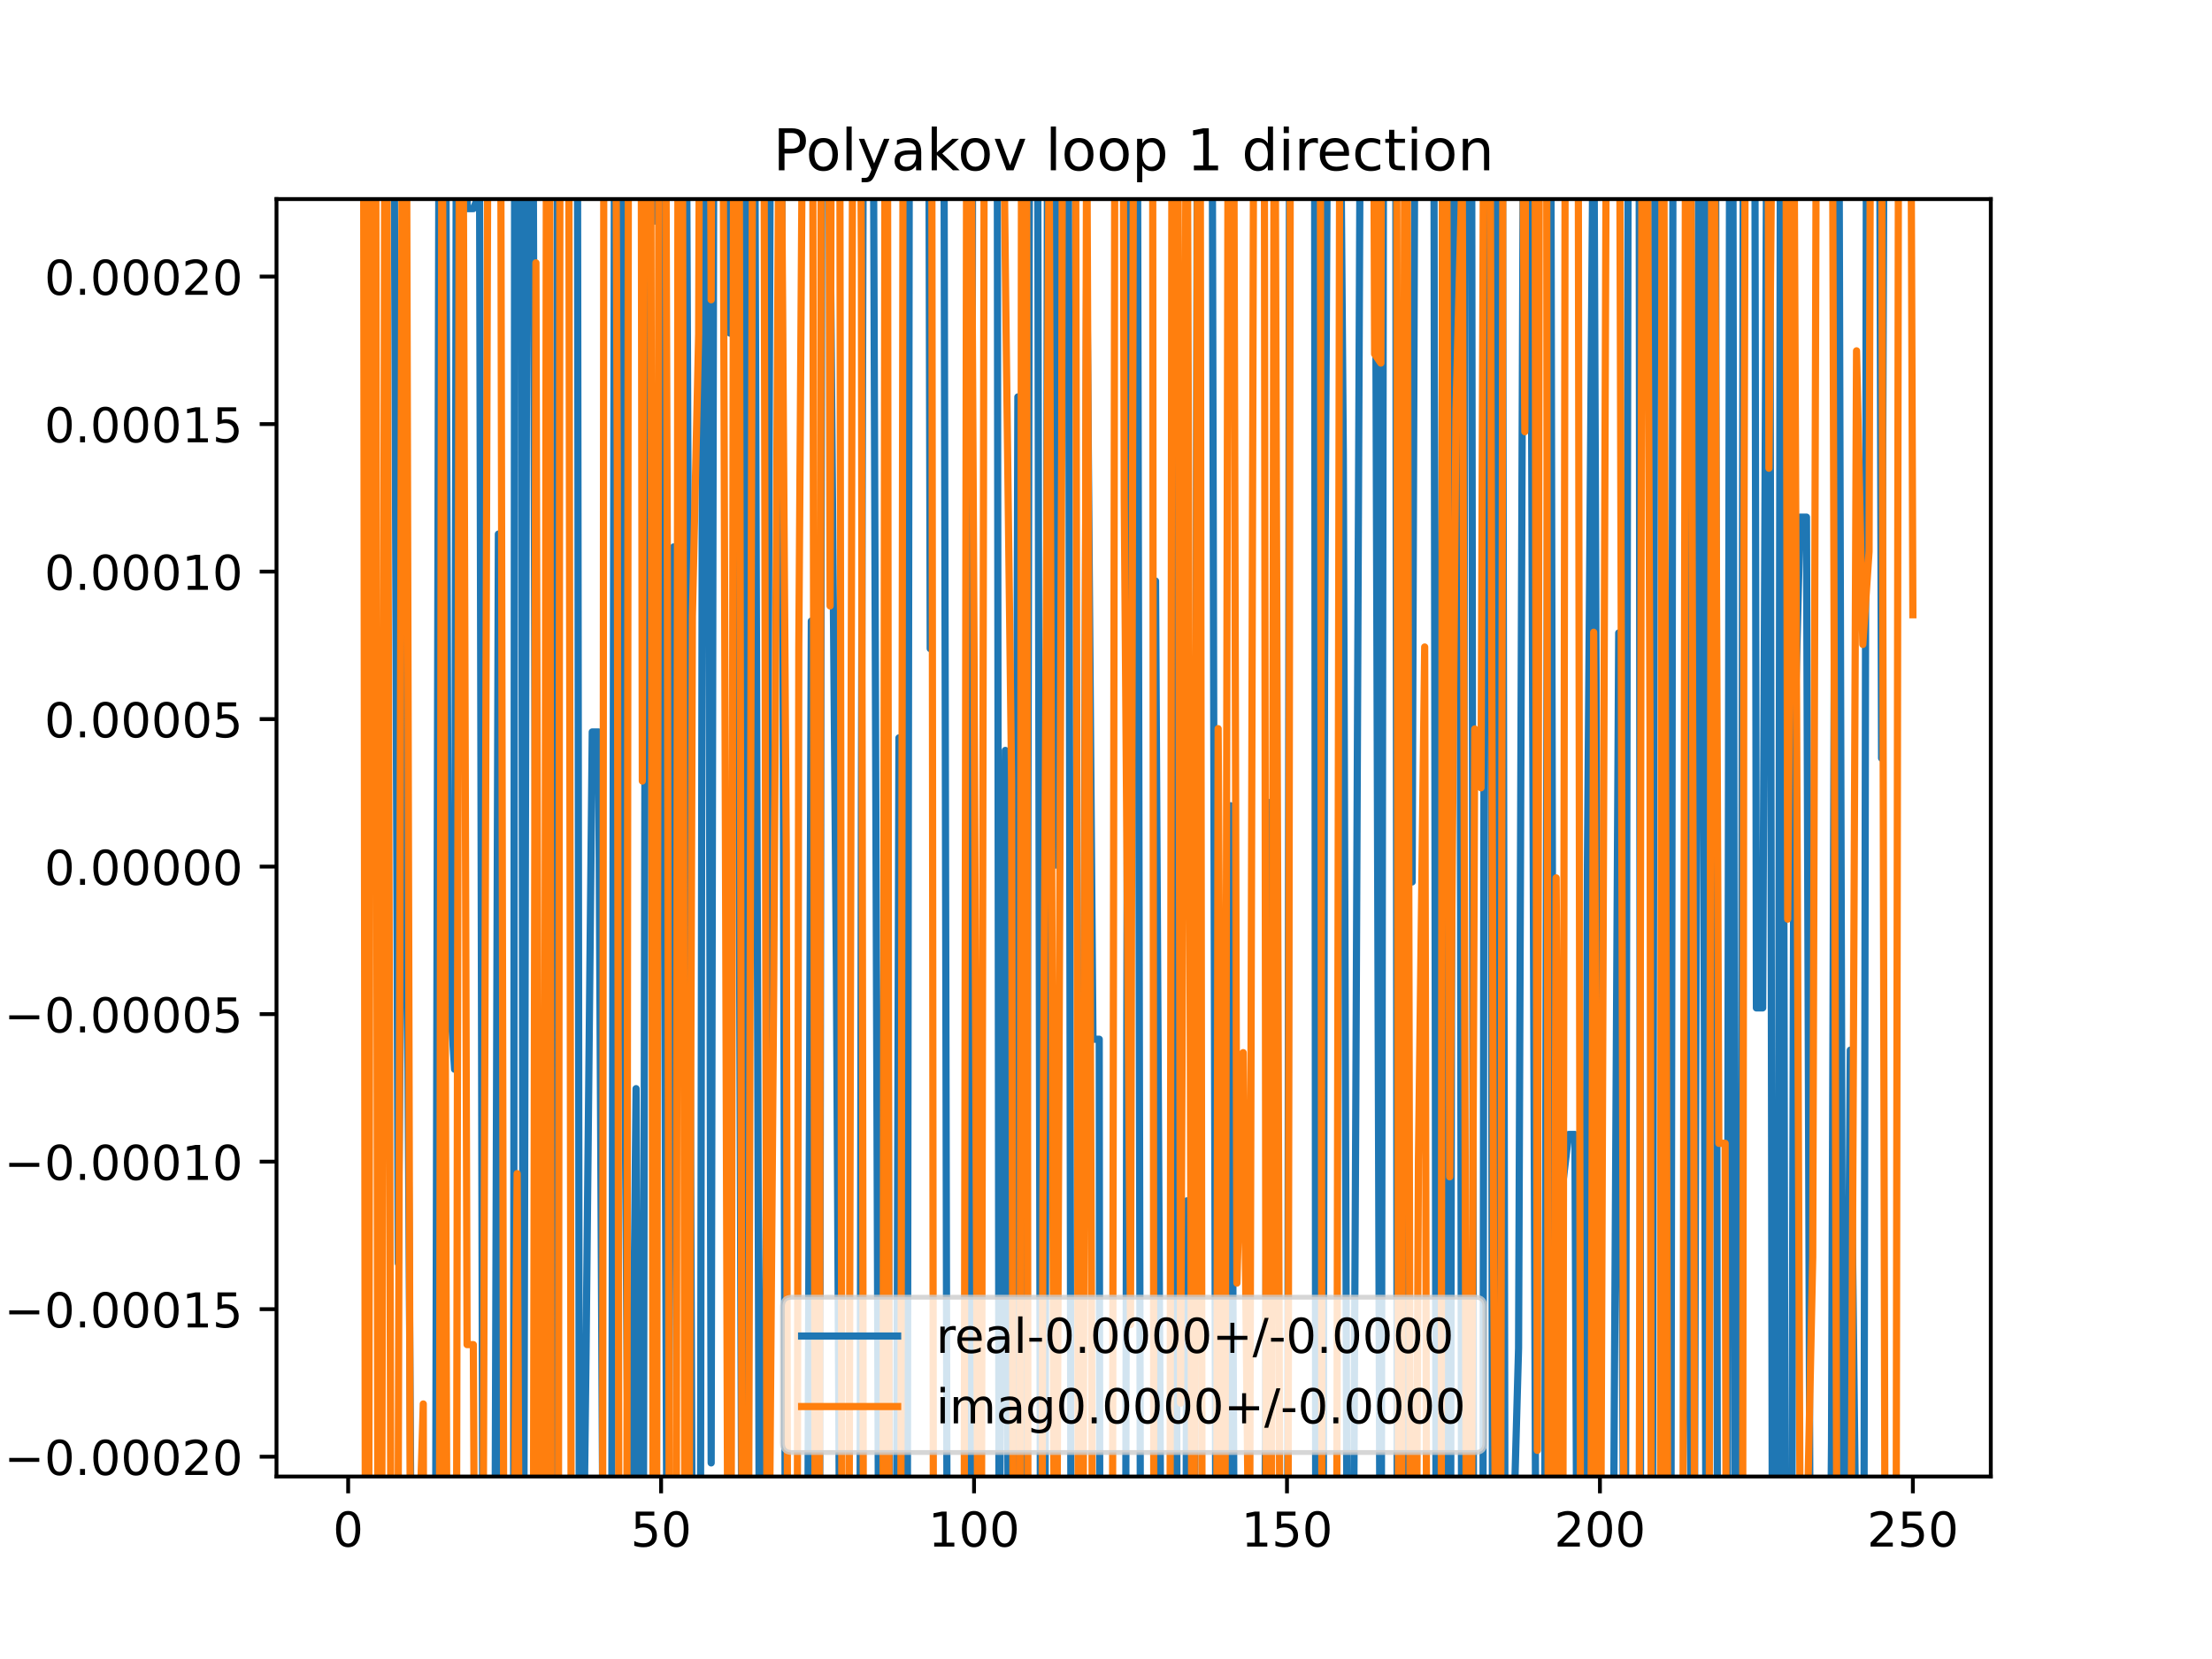 <?xml version="1.0" encoding="utf-8" standalone="no"?>
<!DOCTYPE svg PUBLIC "-//W3C//DTD SVG 1.1//EN"
  "http://www.w3.org/Graphics/SVG/1.1/DTD/svg11.dtd">
<!-- Created with matplotlib (https://matplotlib.org/) -->
<svg height="345.6pt" version="1.1" viewBox="0 0 460.8 345.6" width="460.8pt" xmlns="http://www.w3.org/2000/svg" xmlns:xlink="http://www.w3.org/1999/xlink">
 <defs>
  <style type="text/css">
*{stroke-linecap:butt;stroke-linejoin:round;}
  </style>
 </defs>
 <g id="figure_1">
  <g id="patch_1">
   <path d="M 0 345.6 
L 460.8 345.6 
L 460.8 0 
L 0 0 
z
" style="fill:#ffffff;"/>
  </g>
  <g id="axes_1">
   <g id="patch_2">
    <path d="M 57.6 307.584 
L 414.72 307.584 
L 414.72 41.472 
L 57.6 41.472 
z
" style="fill:#ffffff;"/>
   </g>
   <g id="matplotlib.axis_1">
    <g id="xtick_1">
     <g id="line2d_1">
      <defs>
       <path d="M 0 0 
L 0 3.5 
" id="m4316d86204" style="stroke:#000000;stroke-width:0.8;"/>
      </defs>
      <g>
       <use style="stroke:#000000;stroke-width:0.8;" x="72.529" xlink:href="#m4316d86204" y="307.584"/>
      </g>
     </g>
     <g id="text_1">
      <!-- 0 -->
      <defs>
       <path d="M 31.781 66.406 
Q 24.172 66.406 20.328 58.906 
Q 16.5 51.422 16.5 36.375 
Q 16.5 21.391 20.328 13.891 
Q 24.172 6.391 31.781 6.391 
Q 39.453 6.391 43.281 13.891 
Q 47.125 21.391 47.125 36.375 
Q 47.125 51.422 43.281 58.906 
Q 39.453 66.406 31.781 66.406 
z
M 31.781 74.219 
Q 44.047 74.219 50.516 64.516 
Q 56.984 54.828 56.984 36.375 
Q 56.984 17.969 50.516 8.266 
Q 44.047 -1.422 31.781 -1.422 
Q 19.531 -1.422 13.062 8.266 
Q 6.594 17.969 6.594 36.375 
Q 6.594 54.828 13.062 64.516 
Q 19.531 74.219 31.781 74.219 
z
" id="DejaVuSans-48"/>
      </defs>
      <g transform="translate(69.348 322.182)scale(0.1 -0.1)">
       <use xlink:href="#DejaVuSans-48"/>
      </g>
     </g>
    </g>
    <g id="xtick_2">
     <g id="line2d_2">
      <g>
       <use style="stroke:#000000;stroke-width:0.8;" x="137.721" xlink:href="#m4316d86204" y="307.584"/>
      </g>
     </g>
     <g id="text_2">
      <!-- 50 -->
      <defs>
       <path d="M 10.797 72.906 
L 49.516 72.906 
L 49.516 64.594 
L 19.828 64.594 
L 19.828 46.734 
Q 21.969 47.469 24.109 47.828 
Q 26.266 48.188 28.422 48.188 
Q 40.625 48.188 47.75 41.5 
Q 54.891 34.812 54.891 23.391 
Q 54.891 11.625 47.562 5.094 
Q 40.234 -1.422 26.906 -1.422 
Q 22.312 -1.422 17.547 -0.641 
Q 12.797 0.141 7.719 1.703 
L 7.719 11.625 
Q 12.109 9.234 16.797 8.062 
Q 21.484 6.891 26.703 6.891 
Q 35.156 6.891 40.078 11.328 
Q 45.016 15.766 45.016 23.391 
Q 45.016 31 40.078 35.438 
Q 35.156 39.891 26.703 39.891 
Q 22.75 39.891 18.812 39.016 
Q 14.891 38.141 10.797 36.281 
z
" id="DejaVuSans-53"/>
      </defs>
      <g transform="translate(131.358 322.182)scale(0.1 -0.1)">
       <use xlink:href="#DejaVuSans-53"/>
       <use x="63.623" xlink:href="#DejaVuSans-48"/>
      </g>
     </g>
    </g>
    <g id="xtick_3">
     <g id="line2d_3">
      <g>
       <use style="stroke:#000000;stroke-width:0.8;" x="202.912" xlink:href="#m4316d86204" y="307.584"/>
      </g>
     </g>
     <g id="text_3">
      <!-- 100 -->
      <defs>
       <path d="M 12.406 8.297 
L 28.516 8.297 
L 28.516 63.922 
L 10.984 60.406 
L 10.984 69.391 
L 28.422 72.906 
L 38.281 72.906 
L 38.281 8.297 
L 54.391 8.297 
L 54.391 0 
L 12.406 0 
z
" id="DejaVuSans-49"/>
      </defs>
      <g transform="translate(193.368 322.182)scale(0.1 -0.1)">
       <use xlink:href="#DejaVuSans-49"/>
       <use x="63.623" xlink:href="#DejaVuSans-48"/>
       <use x="127.246" xlink:href="#DejaVuSans-48"/>
      </g>
     </g>
    </g>
    <g id="xtick_4">
     <g id="line2d_4">
      <g>
       <use style="stroke:#000000;stroke-width:0.8;" x="268.104" xlink:href="#m4316d86204" y="307.584"/>
      </g>
     </g>
     <g id="text_4">
      <!-- 150 -->
      <g transform="translate(258.56 322.182)scale(0.1 -0.1)">
       <use xlink:href="#DejaVuSans-49"/>
       <use x="63.623" xlink:href="#DejaVuSans-53"/>
       <use x="127.246" xlink:href="#DejaVuSans-48"/>
      </g>
     </g>
    </g>
    <g id="xtick_5">
     <g id="line2d_5">
      <g>
       <use style="stroke:#000000;stroke-width:0.8;" x="333.296" xlink:href="#m4316d86204" y="307.584"/>
      </g>
     </g>
     <g id="text_5">
      <!-- 200 -->
      <defs>
       <path d="M 19.188 8.297 
L 53.609 8.297 
L 53.609 0 
L 7.328 0 
L 7.328 8.297 
Q 12.938 14.109 22.625 23.891 
Q 32.328 33.688 34.812 36.531 
Q 39.547 41.844 41.422 45.531 
Q 43.312 49.219 43.312 52.781 
Q 43.312 58.594 39.234 62.25 
Q 35.156 65.922 28.609 65.922 
Q 23.969 65.922 18.812 64.312 
Q 13.672 62.703 7.812 59.422 
L 7.812 69.391 
Q 13.766 71.781 18.938 73 
Q 24.125 74.219 28.422 74.219 
Q 39.75 74.219 46.484 68.547 
Q 53.219 62.891 53.219 53.422 
Q 53.219 48.922 51.531 44.891 
Q 49.859 40.875 45.406 35.406 
Q 44.188 33.984 37.641 27.219 
Q 31.109 20.453 19.188 8.297 
z
" id="DejaVuSans-50"/>
      </defs>
      <g transform="translate(323.752 322.182)scale(0.1 -0.1)">
       <use xlink:href="#DejaVuSans-50"/>
       <use x="63.623" xlink:href="#DejaVuSans-48"/>
       <use x="127.246" xlink:href="#DejaVuSans-48"/>
      </g>
     </g>
    </g>
    <g id="xtick_6">
     <g id="line2d_6">
      <g>
       <use style="stroke:#000000;stroke-width:0.8;" x="398.487" xlink:href="#m4316d86204" y="307.584"/>
      </g>
     </g>
     <g id="text_6">
      <!-- 250 -->
      <g transform="translate(388.944 322.182)scale(0.1 -0.1)">
       <use xlink:href="#DejaVuSans-50"/>
       <use x="63.623" xlink:href="#DejaVuSans-53"/>
       <use x="127.246" xlink:href="#DejaVuSans-48"/>
      </g>
     </g>
    </g>
   </g>
   <g id="matplotlib.axis_2">
    <g id="ytick_1">
     <g id="line2d_7">
      <defs>
       <path d="M 0 0 
L -3.5 0 
" id="m998b45b017" style="stroke:#000000;stroke-width:0.8;"/>
      </defs>
      <g>
       <use style="stroke:#000000;stroke-width:0.8;" x="57.6" xlink:href="#m998b45b017" y="303.457"/>
      </g>
     </g>
     <g id="text_7">
      <!-- −0.00020 -->
      <defs>
       <path d="M 10.594 35.5 
L 73.188 35.5 
L 73.188 27.203 
L 10.594 27.203 
z
" id="DejaVuSans-8722"/>
       <path d="M 10.688 12.406 
L 21 12.406 
L 21 0 
L 10.688 0 
z
" id="DejaVuSans-46"/>
      </defs>
      <g transform="translate(0.867 307.256)scale(0.1 -0.1)">
       <use xlink:href="#DejaVuSans-8722"/>
       <use x="83.789" xlink:href="#DejaVuSans-48"/>
       <use x="147.412" xlink:href="#DejaVuSans-46"/>
       <use x="179.199" xlink:href="#DejaVuSans-48"/>
       <use x="242.822" xlink:href="#DejaVuSans-48"/>
       <use x="306.445" xlink:href="#DejaVuSans-48"/>
       <use x="370.068" xlink:href="#DejaVuSans-50"/>
       <use x="433.691" xlink:href="#DejaVuSans-48"/>
      </g>
     </g>
    </g>
    <g id="ytick_2">
     <g id="line2d_8">
      <g>
       <use style="stroke:#000000;stroke-width:0.8;" x="57.6" xlink:href="#m998b45b017" y="272.726"/>
      </g>
     </g>
     <g id="text_8">
      <!-- −0.00015 -->
      <g transform="translate(0.867 276.525)scale(0.1 -0.1)">
       <use xlink:href="#DejaVuSans-8722"/>
       <use x="83.789" xlink:href="#DejaVuSans-48"/>
       <use x="147.412" xlink:href="#DejaVuSans-46"/>
       <use x="179.199" xlink:href="#DejaVuSans-48"/>
       <use x="242.822" xlink:href="#DejaVuSans-48"/>
       <use x="306.445" xlink:href="#DejaVuSans-48"/>
       <use x="370.068" xlink:href="#DejaVuSans-49"/>
       <use x="433.691" xlink:href="#DejaVuSans-53"/>
      </g>
     </g>
    </g>
    <g id="ytick_3">
     <g id="line2d_9">
      <g>
       <use style="stroke:#000000;stroke-width:0.8;" x="57.6" xlink:href="#m998b45b017" y="241.996"/>
      </g>
     </g>
     <g id="text_9">
      <!-- −0.00010 -->
      <g transform="translate(0.867 245.795)scale(0.1 -0.1)">
       <use xlink:href="#DejaVuSans-8722"/>
       <use x="83.789" xlink:href="#DejaVuSans-48"/>
       <use x="147.412" xlink:href="#DejaVuSans-46"/>
       <use x="179.199" xlink:href="#DejaVuSans-48"/>
       <use x="242.822" xlink:href="#DejaVuSans-48"/>
       <use x="306.445" xlink:href="#DejaVuSans-48"/>
       <use x="370.068" xlink:href="#DejaVuSans-49"/>
       <use x="433.691" xlink:href="#DejaVuSans-48"/>
      </g>
     </g>
    </g>
    <g id="ytick_4">
     <g id="line2d_10">
      <g>
       <use style="stroke:#000000;stroke-width:0.8;" x="57.6" xlink:href="#m998b45b017" y="211.265"/>
      </g>
     </g>
     <g id="text_10">
      <!-- −0.00005 -->
      <g transform="translate(0.867 215.064)scale(0.1 -0.1)">
       <use xlink:href="#DejaVuSans-8722"/>
       <use x="83.789" xlink:href="#DejaVuSans-48"/>
       <use x="147.412" xlink:href="#DejaVuSans-46"/>
       <use x="179.199" xlink:href="#DejaVuSans-48"/>
       <use x="242.822" xlink:href="#DejaVuSans-48"/>
       <use x="306.445" xlink:href="#DejaVuSans-48"/>
       <use x="370.068" xlink:href="#DejaVuSans-48"/>
       <use x="433.691" xlink:href="#DejaVuSans-53"/>
      </g>
     </g>
    </g>
    <g id="ytick_5">
     <g id="line2d_11">
      <g>
       <use style="stroke:#000000;stroke-width:0.8;" x="57.6" xlink:href="#m998b45b017" y="180.534"/>
      </g>
     </g>
     <g id="text_11">
      <!-- 0.00000 -->
      <g transform="translate(9.247 184.333)scale(0.1 -0.1)">
       <use xlink:href="#DejaVuSans-48"/>
       <use x="63.623" xlink:href="#DejaVuSans-46"/>
       <use x="95.41" xlink:href="#DejaVuSans-48"/>
       <use x="159.033" xlink:href="#DejaVuSans-48"/>
       <use x="222.656" xlink:href="#DejaVuSans-48"/>
       <use x="286.279" xlink:href="#DejaVuSans-48"/>
       <use x="349.902" xlink:href="#DejaVuSans-48"/>
      </g>
     </g>
    </g>
    <g id="ytick_6">
     <g id="line2d_12">
      <g>
       <use style="stroke:#000000;stroke-width:0.8;" x="57.6" xlink:href="#m998b45b017" y="149.803"/>
      </g>
     </g>
     <g id="text_12">
      <!-- 0.00005 -->
      <g transform="translate(9.247 153.603)scale(0.1 -0.1)">
       <use xlink:href="#DejaVuSans-48"/>
       <use x="63.623" xlink:href="#DejaVuSans-46"/>
       <use x="95.41" xlink:href="#DejaVuSans-48"/>
       <use x="159.033" xlink:href="#DejaVuSans-48"/>
       <use x="222.656" xlink:href="#DejaVuSans-48"/>
       <use x="286.279" xlink:href="#DejaVuSans-48"/>
       <use x="349.902" xlink:href="#DejaVuSans-53"/>
      </g>
     </g>
    </g>
    <g id="ytick_7">
     <g id="line2d_13">
      <g>
       <use style="stroke:#000000;stroke-width:0.8;" x="57.6" xlink:href="#m998b45b017" y="119.073"/>
      </g>
     </g>
     <g id="text_13">
      <!-- 0.00010 -->
      <g transform="translate(9.247 122.872)scale(0.1 -0.1)">
       <use xlink:href="#DejaVuSans-48"/>
       <use x="63.623" xlink:href="#DejaVuSans-46"/>
       <use x="95.41" xlink:href="#DejaVuSans-48"/>
       <use x="159.033" xlink:href="#DejaVuSans-48"/>
       <use x="222.656" xlink:href="#DejaVuSans-48"/>
       <use x="286.279" xlink:href="#DejaVuSans-49"/>
       <use x="349.902" xlink:href="#DejaVuSans-48"/>
      </g>
     </g>
    </g>
    <g id="ytick_8">
     <g id="line2d_14">
      <g>
       <use style="stroke:#000000;stroke-width:0.8;" x="57.6" xlink:href="#m998b45b017" y="88.342"/>
      </g>
     </g>
     <g id="text_14">
      <!-- 0.00015 -->
      <g transform="translate(9.247 92.141)scale(0.1 -0.1)">
       <use xlink:href="#DejaVuSans-48"/>
       <use x="63.623" xlink:href="#DejaVuSans-46"/>
       <use x="95.41" xlink:href="#DejaVuSans-48"/>
       <use x="159.033" xlink:href="#DejaVuSans-48"/>
       <use x="222.656" xlink:href="#DejaVuSans-48"/>
       <use x="286.279" xlink:href="#DejaVuSans-49"/>
       <use x="349.902" xlink:href="#DejaVuSans-53"/>
      </g>
     </g>
    </g>
    <g id="ytick_9">
     <g id="line2d_15">
      <g>
       <use style="stroke:#000000;stroke-width:0.8;" x="57.6" xlink:href="#m998b45b017" y="57.611"/>
      </g>
     </g>
     <g id="text_15">
      <!-- 0.00020 -->
      <g transform="translate(9.247 61.41)scale(0.1 -0.1)">
       <use xlink:href="#DejaVuSans-48"/>
       <use x="63.623" xlink:href="#DejaVuSans-46"/>
       <use x="95.41" xlink:href="#DejaVuSans-48"/>
       <use x="159.033" xlink:href="#DejaVuSans-48"/>
       <use x="222.656" xlink:href="#DejaVuSans-48"/>
       <use x="286.279" xlink:href="#DejaVuSans-50"/>
       <use x="349.902" xlink:href="#DejaVuSans-48"/>
      </g>
     </g>
    </g>
   </g>
   <g id="line2d_16">
    <path clip-path="url(#p65186bc848)" d="M 76.286 -1 
L 76.44 12.279 
L 76.649 -1 
M 82.023 -1 
L 82.96 263.15 
L 84.263 109.074 
L 85.79 346.6 
M 90.498 346.6 
L 90.783 306.404 
L 91.507 -1 
M 92.801 -1 
L 93.39 201.818 
L 94.694 222.739 
L 95.1 -1 
M 97.194 -1 
L 97.302 43.459 
L 98.606 43.459 
L 99.909 40.381 
L 100.622 346.6 
M 103.045 346.6 
L 103.821 111.258 
L 104.136 346.6 
M 106.973 346.6 
L 107.23 -1 
M 108.583 -1 
L 109.018 346.6 
M 109.069 346.6 
L 109.855 -1 
M 110.992 -1 
L 111.644 213.911 
L 112.548 346.6 
M 113.246 346.6 
L 114.252 148.483 
L 115.555 331.327 
L 116.179 -1 
M 120.268 -1 
L 120.711 346.6 
M 121.323 346.6 
L 122.075 282.955 
L 123.378 152.479 
L 124.682 152.479 
L 125.729 346.6 
M 127.383 346.6 
L 128.065 -1 
M 129.367 -1 
L 129.898 183.77 
L 131.105 346.6 
M 131.329 346.6 
L 132.505 226.788 
L 133.247 346.6 
M 133.985 346.6 
L 134.657 -1 
M 136.199 -1 
L 136.417 46.056 
L 137.721 2.361 
L 139.001 346.6 
M 139.058 346.6 
L 140.328 113.938 
L 141.632 150.754 
L 142.936 2.711 
L 144.281 346.6 
M 145.879 346.6 
L 146.463 -1 
M 147.406 -1 
L 148.151 304.75 
L 148.738 -1 
M 150.977 -1 
L 152.063 69.395 
L 153.367 -0.947 
L 154.601 346.6 
M 154.714 346.6 
L 155.495 -1 
M 157.093 -1 
L 157.278 34.316 
L 158.243 346.6 
M 159.121 346.6 
L 159.886 191.251 
L 160.56 -1 
M 162.784 -1 
L 163.635 346.6 
M 168.19 346.6 
L 169.013 129.374 
L 169.619 346.6 
M 170.703 346.6 
L 171.241 -1 
M 172.724 -1 
L 172.924 43.473 
L 174.228 201.024 
L 175.027 346.6 
M 179.115 346.6 
L 179.443 167.524 
L 179.906 -1 
M 181.852 -1 
L 183.098 346.6 
M 183.615 346.6 
L 184.659 59.355 
L 185.345 346.6 
M 186.709 346.6 
L 187.266 153.715 
L 187.778 346.6 
M 188.981 346.6 
L 189.459 -1 
M 193.433 -1 
L 193.785 135.12 
L 194.186 -1 
M 196.591 -1 
L 197.339 346.6 
M 202.178 346.6 
L 202.642 -1 
M 207.716 -1 
L 208.128 332.792 
L 209.431 156.326 
L 210.116 346.6 
M 211.249 346.6 
L 212.039 82.683 
L 212.834 346.6 
M 213.73 346.6 
L 214.527 -1 
M 216.114 -1 
L 216.791 346.6 
M 217.662 346.6 
L 218.258 -1 
M 219.199 -1 
L 219.862 180.207 
L 220.967 -1 
M 222.53 -1 
L 223.142 346.6 
M 225.311 346.6 
L 226.381 51.81 
L 227.685 216.491 
L 228.989 216.491 
L 229.131 346.6 
M 234.452 346.6 
L 235.198 -1 
M 236.909 -1 
L 237.615 346.6 
M 240.421 346.6 
L 240.723 121.034 
L 241.94 346.6 
M 243.824 346.6 
L 244.55 -1 
M 244.696 -1 
L 245.222 346.6 
M 247.022 346.6 
L 247.243 250.165 
L 247.786 346.6 
M 248.803 346.6 
L 249.462 -1 
M 252.468 -1 
L 253.332 346.6 
M 255.96 346.6 
L 256.369 167.85 
L 257.198 346.6 
M 263.392 346.6 
L 264.192 167.138 
L 264.51 346.6 
M 268.221 346.6 
L 268.661 -1 
M 270.699 -1 
L 270.712 4.806 
L 270.723 -1 
M 273.84 -1 
L 274.103 346.6 
M 275.624 346.6 
L 275.927 138.848 
L 276.658 -1 
M 279.098 -1 
L 279.838 94.728 
L 280.677 346.6 
M 281.85 346.6 
L 282.446 228.687 
L 283.461 -1 
M 286.387 -1 
L 287.541 346.6 
M 287.717 346.6 
L 288.249 -1 
M 290.74 -1 
L 291.089 346.6 
M 292.364 346.6 
L 292.877 34.868 
L 294.181 183.722 
L 294.815 -1 
M 298.679 -1 
L 299.19 346.6 
M 299.756 346.6 
L 300.653 -1 
M 300.751 -1 
L 301.721 346.6 
M 302.16 346.6 
L 302.696 -1 
M 303.952 -1 
L 304.517 346.6 
M 304.695 346.6 
L 305.198 -1 
M 306.545 -1 
L 306.987 346.6 
M 308.897 346.6 
L 309.345 -1 
M 310.41 -1 
L 310.952 346.6 
M 311.329 346.6 
L 311.931 -1 
M 312.946 -1 
L 313.557 346.6 
M 314.841 346.6 
L 315.042 327.896 
L 316.346 280.843 
L 317.454 -1 
M 318.245 -1 
L 318.953 58.042 
L 320.004 346.6 
M 321.708 346.6 
L 322.654 -1 
M 323.022 -1 
L 323.727 346.6 
M 325.065 346.6 
L 325.473 247.337 
L 326.776 236.327 
L 328.08 236.327 
L 328.566 346.6 
M 330.072 346.6 
L 330.688 180.015 
L 331.992 9.247 
L 333.288 346.6 
M 335.98 346.6 
L 337.207 131.85 
L 338.345 346.6 
M 338.57 346.6 
L 339.223 -1 
M 341.439 -1 
L 341.793 346.6 
M 344.199 346.6 
L 344.796 -1 
M 345.774 -1 
L 346.334 101.693 
L 346.915 346.6 
M 348.064 346.6 
L 348.549 -1 
M 351.089 -1 
L 351.549 250.54 
L 352.659 346.6 
M 352.903 346.6 
L 353.933 -1 
M 354.388 -1 
L 355.451 346.6 
M 355.466 346.6 
L 356.006 -1 
M 357.364 -1 
L 357.791 346.6 
M 359.759 346.6 
L 360.354 -1 
M 360.957 -1 
L 361.475 346.6 
M 362.586 346.6 
L 363.209 -1 
M 365.53 -1 
L 365.891 209.964 
L 367.195 209.964 
L 368.163 -1 
M 368.63 -1 
L 369.248 346.6 
M 370.337 346.6 
L 370.933 -1 
M 371.284 -1 
L 371.891 346.6 
M 373.211 346.6 
L 373.714 159.103 
L 375.018 107.725 
L 376.322 107.725 
L 377.144 346.6 
M 381.131 346.6 
L 381.537 300.609 
L 382.597 -1 
M 383.034 -1 
L 383.997 346.6 
M 384.53 346.6 
L 385.449 218.762 
L 386.888 346.6 
M 388.259 346.6 
L 388.855 -1 
M 391.497 -1 
L 391.968 157.942 
L 392.562 -1 
L 392.562 -1 
" style="fill:none;stroke:#1f77b4;stroke-linecap:square;stroke-width:1.5;"/>
   </g>
   <g id="line2d_17">
    <path clip-path="url(#p65186bc848)" d="M 75.716 -1 
L 76.137 346.6 
M 76.789 346.6 
L 77.273 -1 
M 78.239 -1 
L 78.749 346.6 
M 79.479 346.6 
L 80.211 -1 
M 80.535 -1 
L 81.491 346.6 
M 82.468 346.6 
L 82.96 310.356 
L 83.861 -1 
M 84.627 -1 
L 85.536 346.6 
M 86.254 346.6 
L 86.871 335.933 
L 88.175 292.47 
L 88.283 346.6 
M 91.506 346.6 
L 92.086 -0.366 
L 93.169 346.6 
M 95.052 346.6 
L 95.742 -1 
M 96.407 -1 
L 97.302 280.11 
L 98.606 280.11 
L 98.91 346.6 
M 100.583 346.6 
L 101.711 -1 
M 104.264 -1 
L 104.985 346.6 
M 106.947 346.6 
L 107.732 244.48 
L 108.256 346.6 
M 111.073 346.6 
L 111.644 54.753 
L 112.376 346.6 
M 113.315 346.6 
L 113.874 -1 
M 114.486 -1 
L 114.834 346.6 
M 116.309 346.6 
L 116.673 -1 
M 118.45 -1 
L 119.022 346.6 
M 125.525 346.6 
L 125.802 -1 
M 128.204 -1 
L 128.594 97.81 
L 128.955 346.6 
M 130.57 346.6 
L 130.93 -1 
M 133.534 -1 
L 133.809 162.698 
L 134.305 -1 
M 135.536 -1 
L 136.088 346.6 
M 136.744 346.6 
L 137.294 -1 
M 138.624 -1 
L 139.024 118.444 
L 139.466 346.6 
M 140.856 346.6 
L 141.268 -1 
M 142.13 -1 
L 142.695 346.6 
M 143.464 346.6 
L 144.24 128.37 
L 145.544 69.579 
L 145.782 -1 
M 147.933 -1 
L 148.151 62.444 
L 148.322 -1 
M 150.589 -1 
L 150.759 62.29 
L 151.67 346.6 
M 152.273 346.6 
L 152.871 -1 
M 153.941 -1 
L 154.634 346.6 
M 155.126 346.6 
L 155.974 312.282 
L 156.841 -1 
M 159.113 -1 
L 159.832 346.6 
M 160.086 346.6 
L 161.19 203.72 
L 162.411 -1 
M 162.587 -1 
L 163.797 177.862 
L 164.093 346.6 
M 166.054 346.6 
L 166.405 134.813 
L 167.324 -1 
M 169.27 -1 
L 169.843 346.6 
M 170.669 346.6 
L 171.095 -1 
M 172.626 -1 
L 172.924 126.222 
L 173.198 -1 
M 174.916 -1 
L 175.418 346.6 
M 176.776 346.6 
L 176.836 342.818 
L 177.676 -1 
M 179.148 -1 
L 179.443 54.559 
L 179.888 346.6 
M 183.912 346.6 
L 184.394 -1 
M 184.861 -1 
L 185.228 346.6 
M 187.624 346.6 
L 188.165 -1 
M 194.088 -1 
L 194.464 346.6 
M 196.327 346.6 
L 196.393 315.667 
L 196.484 346.6 
M 200.817 346.6 
L 201.416 -1 
M 202.193 -1 
L 202.912 135.696 
L 203.787 346.6 
M 204.413 346.6 
L 205.074 -1 
M 208.799 -1 
L 209.431 55.73 
L 210.735 162.697 
L 211.098 346.6 
M 212.49 346.6 
L 212.819 -1 
M 213.847 -1 
L 214.163 346.6 
M 217.031 346.6 
L 217.254 249.854 
L 218.558 28.148 
L 219.686 346.6 
M 220.077 346.6 
L 221.166 94.161 
L 221.354 -1 
M 224.022 -1 
L 224.681 346.6 
M 225.584 346.6 
L 226.381 17.769 
L 227.658 346.6 
M 231.719 346.6 
L 232.273 -1 
M 233.929 -1 
L 234.204 103.934 
L 235.508 275.944 
L 236.179 -1 
M 240.103 -1 
L 240.376 346.6 
M 241.962 346.6 
L 242.027 323.399 
L 242.124 346.6 
M 243.712 346.6 
L 244.168 -1 
M 245.349 -1 
L 245.939 292.307 
L 247.201 -1 
M 247.273 -1 
L 248.36 346.6 
M 248.692 346.6 
L 249.541 -1 
M 250.008 -1 
L 250.439 346.6 
M 253.432 346.6 
L 253.762 151.789 
L 254.876 346.6 
M 255.137 346.6 
L 255.886 -1 
M 256.963 -1 
L 257.673 267.295 
L 258.977 219.284 
L 260.281 339.492 
L 261.224 -1 
M 263.358 -1 
L 263.782 346.6 
M 264.816 346.6 
L 265.459 -1 
M 265.561 -1 
L 266.684 346.6 
M 268.29 346.6 
L 268.833 -1 
M 275.031 -1 
L 275.407 346.6 
M 278.381 346.6 
L 278.535 291.472 
L 279.136 -1 
M 286.109 -1 
L 286.358 73.752 
L 287.661 75.631 
L 287.82 -1 
M 290.947 -1 
L 291.372 346.6 
M 291.922 346.6 
L 292.662 -1 
M 293.089 -1 
L 293.818 346.6 
M 294.991 346.6 
L 295.484 241.59 
L 296.788 134.78 
L 297.23 346.6 
M 300.218 346.6 
L 300.516 -1 
M 301.308 -1 
L 302.004 245.148 
L 303.307 85.582 
L 304.611 34.188 
L 305.532 346.6 
M 306.438 346.6 
L 307.219 151.857 
L 308.523 164.114 
L 309.15 -1 
M 310.355 -1 
L 311.13 260.739 
L 311.715 346.6 
M 312.595 346.6 
L 313.122 -1 
M 317.063 -1 
L 317.65 89.933 
L 317.878 -1 
M 319.716 -1 
L 320.257 302.139 
L 320.707 -1 
M 322.174 -1 
L 322.545 346.6 
M 323.708 346.6 
L 324.169 182.877 
L 325.196 346.6 
M 325.543 346.6 
L 326.096 -1 
M 328.739 -1 
L 329.274 346.6 
M 331.354 346.6 
L 331.992 131.719 
L 333.165 346.6 
M 333.392 346.6 
L 334.711 -1 
M 337.339 -1 
L 338.366 346.6 
M 341.421 346.6 
L 342.114 -1 
M 343.078 -1 
L 343.726 152.13 
L 343.999 346.6 
M 345.86 346.6 
L 346.253 -1 
M 346.532 -1 
L 347.486 346.6 
M 350.547 346.6 
L 351.161 -1 
M 352.178 -1 
L 352.853 235.053 
L 353.035 346.6 
M 356.016 346.6 
L 356.638 -1 
M 357.062 -1 
L 358.068 238.172 
L 359.372 238.172 
L 359.651 346.6 
M 363.002 346.6 
L 363.284 119.725 
L 363.63 -1 
M 368.294 -1 
L 368.499 97.54 
L 369.338 -1 
M 372.007 -1 
L 372.411 191.473 
L 373.714 20.013 
L 375.018 324.755 
L 376.322 324.755 
L 377.626 261.92 
L 378.435 -1 
M 379.985 -1 
L 380.234 36.86 
L 380.811 -1 
M 381.679 -1 
L 382.711 346.6 
M 383.765 346.6 
L 384.145 328.613 
L 384.831 346.6 
M 385.522 346.6 
L 386.753 73.086 
L 388.057 134.248 
L 389.36 114.895 
L 389.714 -1 
M 391.923 -1 
L 391.968 10.077 
L 392.723 346.6 
M 394.967 346.6 
L 395.524 -1 
M 398.009 -1 
L 398.487 128.066 
L 398.487 128.066 
" style="fill:none;stroke:#ff7f0e;stroke-linecap:square;stroke-width:1.5;"/>
   </g>
   <g id="patch_3">
    <path d="M 57.6 307.584 
L 57.6 41.472 
" style="fill:none;stroke:#000000;stroke-linecap:square;stroke-linejoin:miter;stroke-width:0.8;"/>
   </g>
   <g id="patch_4">
    <path d="M 414.72 307.584 
L 414.72 41.472 
" style="fill:none;stroke:#000000;stroke-linecap:square;stroke-linejoin:miter;stroke-width:0.8;"/>
   </g>
   <g id="patch_5">
    <path d="M 57.6 307.584 
L 414.72 307.584 
" style="fill:none;stroke:#000000;stroke-linecap:square;stroke-linejoin:miter;stroke-width:0.8;"/>
   </g>
   <g id="patch_6">
    <path d="M 57.6 41.472 
L 414.72 41.472 
" style="fill:none;stroke:#000000;stroke-linecap:square;stroke-linejoin:miter;stroke-width:0.8;"/>
   </g>
   <g id="text_16">
    <!-- Polyakov loop 1 direction -->
    <defs>
     <path d="M 19.672 64.797 
L 19.672 37.406 
L 32.078 37.406 
Q 38.969 37.406 42.719 40.969 
Q 46.484 44.531 46.484 51.125 
Q 46.484 57.672 42.719 61.234 
Q 38.969 64.797 32.078 64.797 
z
M 9.812 72.906 
L 32.078 72.906 
Q 44.344 72.906 50.609 67.359 
Q 56.891 61.812 56.891 51.125 
Q 56.891 40.328 50.609 34.812 
Q 44.344 29.297 32.078 29.297 
L 19.672 29.297 
L 19.672 0 
L 9.812 0 
z
" id="DejaVuSans-80"/>
     <path d="M 30.609 48.391 
Q 23.391 48.391 19.188 42.75 
Q 14.984 37.109 14.984 27.297 
Q 14.984 17.484 19.156 11.844 
Q 23.344 6.203 30.609 6.203 
Q 37.797 6.203 41.984 11.859 
Q 46.188 17.531 46.188 27.297 
Q 46.188 37.016 41.984 42.703 
Q 37.797 48.391 30.609 48.391 
z
M 30.609 56 
Q 42.328 56 49.016 48.375 
Q 55.719 40.766 55.719 27.297 
Q 55.719 13.875 49.016 6.219 
Q 42.328 -1.422 30.609 -1.422 
Q 18.844 -1.422 12.172 6.219 
Q 5.516 13.875 5.516 27.297 
Q 5.516 40.766 12.172 48.375 
Q 18.844 56 30.609 56 
z
" id="DejaVuSans-111"/>
     <path d="M 9.422 75.984 
L 18.406 75.984 
L 18.406 0 
L 9.422 0 
z
" id="DejaVuSans-108"/>
     <path d="M 32.172 -5.078 
Q 28.375 -14.844 24.75 -17.812 
Q 21.141 -20.797 15.094 -20.797 
L 7.906 -20.797 
L 7.906 -13.281 
L 13.188 -13.281 
Q 16.891 -13.281 18.938 -11.516 
Q 21 -9.766 23.484 -3.219 
L 25.094 0.875 
L 2.984 54.688 
L 12.5 54.688 
L 29.594 11.922 
L 46.688 54.688 
L 56.203 54.688 
z
" id="DejaVuSans-121"/>
     <path d="M 34.281 27.484 
Q 23.391 27.484 19.188 25 
Q 14.984 22.516 14.984 16.5 
Q 14.984 11.719 18.141 8.906 
Q 21.297 6.109 26.703 6.109 
Q 34.188 6.109 38.703 11.406 
Q 43.219 16.703 43.219 25.484 
L 43.219 27.484 
z
M 52.203 31.203 
L 52.203 0 
L 43.219 0 
L 43.219 8.297 
Q 40.141 3.328 35.547 0.953 
Q 30.953 -1.422 24.312 -1.422 
Q 15.922 -1.422 10.953 3.297 
Q 6 8.016 6 15.922 
Q 6 25.141 12.172 29.828 
Q 18.359 34.516 30.609 34.516 
L 43.219 34.516 
L 43.219 35.406 
Q 43.219 41.609 39.141 45 
Q 35.062 48.391 27.688 48.391 
Q 23 48.391 18.547 47.266 
Q 14.109 46.141 10.016 43.891 
L 10.016 52.203 
Q 14.938 54.109 19.578 55.047 
Q 24.219 56 28.609 56 
Q 40.484 56 46.344 49.844 
Q 52.203 43.703 52.203 31.203 
z
" id="DejaVuSans-97"/>
     <path d="M 9.078 75.984 
L 18.109 75.984 
L 18.109 31.109 
L 44.922 54.688 
L 56.391 54.688 
L 27.391 29.109 
L 57.625 0 
L 45.906 0 
L 18.109 26.703 
L 18.109 0 
L 9.078 0 
z
" id="DejaVuSans-107"/>
     <path d="M 2.984 54.688 
L 12.5 54.688 
L 29.594 8.797 
L 46.688 54.688 
L 56.203 54.688 
L 35.688 0 
L 23.484 0 
z
" id="DejaVuSans-118"/>
     <path id="DejaVuSans-32"/>
     <path d="M 18.109 8.203 
L 18.109 -20.797 
L 9.078 -20.797 
L 9.078 54.688 
L 18.109 54.688 
L 18.109 46.391 
Q 20.953 51.266 25.266 53.625 
Q 29.594 56 35.594 56 
Q 45.562 56 51.781 48.094 
Q 58.016 40.188 58.016 27.297 
Q 58.016 14.406 51.781 6.484 
Q 45.562 -1.422 35.594 -1.422 
Q 29.594 -1.422 25.266 0.953 
Q 20.953 3.328 18.109 8.203 
z
M 48.688 27.297 
Q 48.688 37.203 44.609 42.844 
Q 40.531 48.484 33.406 48.484 
Q 26.266 48.484 22.188 42.844 
Q 18.109 37.203 18.109 27.297 
Q 18.109 17.391 22.188 11.75 
Q 26.266 6.109 33.406 6.109 
Q 40.531 6.109 44.609 11.75 
Q 48.688 17.391 48.688 27.297 
z
" id="DejaVuSans-112"/>
     <path d="M 45.406 46.391 
L 45.406 75.984 
L 54.391 75.984 
L 54.391 0 
L 45.406 0 
L 45.406 8.203 
Q 42.578 3.328 38.25 0.953 
Q 33.938 -1.422 27.875 -1.422 
Q 17.969 -1.422 11.734 6.484 
Q 5.516 14.406 5.516 27.297 
Q 5.516 40.188 11.734 48.094 
Q 17.969 56 27.875 56 
Q 33.938 56 38.25 53.625 
Q 42.578 51.266 45.406 46.391 
z
M 14.797 27.297 
Q 14.797 17.391 18.875 11.75 
Q 22.953 6.109 30.078 6.109 
Q 37.203 6.109 41.297 11.75 
Q 45.406 17.391 45.406 27.297 
Q 45.406 37.203 41.297 42.844 
Q 37.203 48.484 30.078 48.484 
Q 22.953 48.484 18.875 42.844 
Q 14.797 37.203 14.797 27.297 
z
" id="DejaVuSans-100"/>
     <path d="M 9.422 54.688 
L 18.406 54.688 
L 18.406 0 
L 9.422 0 
z
M 9.422 75.984 
L 18.406 75.984 
L 18.406 64.594 
L 9.422 64.594 
z
" id="DejaVuSans-105"/>
     <path d="M 41.109 46.297 
Q 39.594 47.172 37.812 47.578 
Q 36.031 48 33.891 48 
Q 26.266 48 22.188 43.047 
Q 18.109 38.094 18.109 28.812 
L 18.109 0 
L 9.078 0 
L 9.078 54.688 
L 18.109 54.688 
L 18.109 46.188 
Q 20.953 51.172 25.484 53.578 
Q 30.031 56 36.531 56 
Q 37.453 56 38.578 55.875 
Q 39.703 55.766 41.062 55.516 
z
" id="DejaVuSans-114"/>
     <path d="M 56.203 29.594 
L 56.203 25.203 
L 14.891 25.203 
Q 15.484 15.922 20.484 11.062 
Q 25.484 6.203 34.422 6.203 
Q 39.594 6.203 44.453 7.469 
Q 49.312 8.734 54.109 11.281 
L 54.109 2.781 
Q 49.266 0.734 44.188 -0.344 
Q 39.109 -1.422 33.891 -1.422 
Q 20.797 -1.422 13.156 6.188 
Q 5.516 13.812 5.516 26.812 
Q 5.516 40.234 12.766 48.109 
Q 20.016 56 32.328 56 
Q 43.359 56 49.781 48.891 
Q 56.203 41.797 56.203 29.594 
z
M 47.219 32.234 
Q 47.125 39.594 43.094 43.984 
Q 39.062 48.391 32.422 48.391 
Q 24.906 48.391 20.391 44.141 
Q 15.875 39.891 15.188 32.172 
z
" id="DejaVuSans-101"/>
     <path d="M 48.781 52.594 
L 48.781 44.188 
Q 44.969 46.297 41.141 47.344 
Q 37.312 48.391 33.406 48.391 
Q 24.656 48.391 19.812 42.844 
Q 14.984 37.312 14.984 27.297 
Q 14.984 17.281 19.812 11.734 
Q 24.656 6.203 33.406 6.203 
Q 37.312 6.203 41.141 7.25 
Q 44.969 8.297 48.781 10.406 
L 48.781 2.094 
Q 45.016 0.344 40.984 -0.531 
Q 36.969 -1.422 32.422 -1.422 
Q 20.062 -1.422 12.781 6.344 
Q 5.516 14.109 5.516 27.297 
Q 5.516 40.672 12.859 48.328 
Q 20.219 56 33.016 56 
Q 37.156 56 41.109 55.141 
Q 45.062 54.297 48.781 52.594 
z
" id="DejaVuSans-99"/>
     <path d="M 18.312 70.219 
L 18.312 54.688 
L 36.812 54.688 
L 36.812 47.703 
L 18.312 47.703 
L 18.312 18.016 
Q 18.312 11.328 20.141 9.422 
Q 21.969 7.516 27.594 7.516 
L 36.812 7.516 
L 36.812 0 
L 27.594 0 
Q 17.188 0 13.234 3.875 
Q 9.281 7.766 9.281 18.016 
L 9.281 47.703 
L 2.688 47.703 
L 2.688 54.688 
L 9.281 54.688 
L 9.281 70.219 
z
" id="DejaVuSans-116"/>
     <path d="M 54.891 33.016 
L 54.891 0 
L 45.906 0 
L 45.906 32.719 
Q 45.906 40.484 42.875 44.328 
Q 39.844 48.188 33.797 48.188 
Q 26.516 48.188 22.312 43.547 
Q 18.109 38.922 18.109 30.906 
L 18.109 0 
L 9.078 0 
L 9.078 54.688 
L 18.109 54.688 
L 18.109 46.188 
Q 21.344 51.125 25.703 53.562 
Q 30.078 56 35.797 56 
Q 45.219 56 50.047 50.172 
Q 54.891 44.344 54.891 33.016 
z
" id="DejaVuSans-110"/>
    </defs>
    <g transform="translate(161.066 35.472)scale(0.12 -0.12)">
     <use xlink:href="#DejaVuSans-80"/>
     <use x="56.678" xlink:href="#DejaVuSans-111"/>
     <use x="117.859" xlink:href="#DejaVuSans-108"/>
     <use x="145.643" xlink:href="#DejaVuSans-121"/>
     <use x="204.822" xlink:href="#DejaVuSans-97"/>
     <use x="266.102" xlink:href="#DejaVuSans-107"/>
     <use x="320.387" xlink:href="#DejaVuSans-111"/>
     <use x="381.568" xlink:href="#DejaVuSans-118"/>
     <use x="440.748" xlink:href="#DejaVuSans-32"/>
     <use x="472.535" xlink:href="#DejaVuSans-108"/>
     <use x="500.318" xlink:href="#DejaVuSans-111"/>
     <use x="561.5" xlink:href="#DejaVuSans-111"/>
     <use x="622.682" xlink:href="#DejaVuSans-112"/>
     <use x="686.158" xlink:href="#DejaVuSans-32"/>
     <use x="717.945" xlink:href="#DejaVuSans-49"/>
     <use x="781.568" xlink:href="#DejaVuSans-32"/>
     <use x="813.355" xlink:href="#DejaVuSans-100"/>
     <use x="876.832" xlink:href="#DejaVuSans-105"/>
     <use x="904.615" xlink:href="#DejaVuSans-114"/>
     <use x="943.479" xlink:href="#DejaVuSans-101"/>
     <use x="1005.002" xlink:href="#DejaVuSans-99"/>
     <use x="1059.982" xlink:href="#DejaVuSans-116"/>
     <use x="1099.191" xlink:href="#DejaVuSans-105"/>
     <use x="1126.975" xlink:href="#DejaVuSans-111"/>
     <use x="1188.156" xlink:href="#DejaVuSans-110"/>
    </g>
   </g>
   <g id="legend_1">
    <g id="patch_7">
     <path d="M 164.994 302.584 
L 307.326 302.584 
Q 309.326 302.584 309.326 300.584 
L 309.326 272.228 
Q 309.326 270.228 307.326 270.228 
L 164.994 270.228 
Q 162.994 270.228 162.994 272.228 
L 162.994 300.584 
Q 162.994 302.584 164.994 302.584 
z
" style="fill:#ffffff;opacity:0.8;stroke:#cccccc;stroke-linejoin:miter;"/>
    </g>
    <g id="line2d_18">
     <path d="M 166.994 278.326 
L 186.994 278.326 
" style="fill:none;stroke:#1f77b4;stroke-linecap:square;stroke-width:1.5;"/>
    </g>
    <g id="line2d_19"/>
    <g id="text_17">
     <!-- real-0.0000+/-0.0000 -->
     <defs>
      <path d="M 4.891 31.391 
L 31.203 31.391 
L 31.203 23.391 
L 4.891 23.391 
z
" id="DejaVuSans-45"/>
      <path d="M 46 62.703 
L 46 35.5 
L 73.188 35.5 
L 73.188 27.203 
L 46 27.203 
L 46 0 
L 37.797 0 
L 37.797 27.203 
L 10.594 27.203 
L 10.594 35.5 
L 37.797 35.5 
L 37.797 62.703 
z
" id="DejaVuSans-43"/>
      <path d="M 25.391 72.906 
L 33.688 72.906 
L 8.297 -9.281 
L 0 -9.281 
z
" id="DejaVuSans-47"/>
     </defs>
     <g transform="translate(194.994 281.826)scale(0.1 -0.1)">
      <use xlink:href="#DejaVuSans-114"/>
      <use x="38.863" xlink:href="#DejaVuSans-101"/>
      <use x="100.387" xlink:href="#DejaVuSans-97"/>
      <use x="161.666" xlink:href="#DejaVuSans-108"/>
      <use x="189.449" xlink:href="#DejaVuSans-45"/>
      <use x="225.533" xlink:href="#DejaVuSans-48"/>
      <use x="289.156" xlink:href="#DejaVuSans-46"/>
      <use x="320.943" xlink:href="#DejaVuSans-48"/>
      <use x="384.566" xlink:href="#DejaVuSans-48"/>
      <use x="448.189" xlink:href="#DejaVuSans-48"/>
      <use x="511.812" xlink:href="#DejaVuSans-48"/>
      <use x="575.436" xlink:href="#DejaVuSans-43"/>
      <use x="659.225" xlink:href="#DejaVuSans-47"/>
      <use x="692.916" xlink:href="#DejaVuSans-45"/>
      <use x="729" xlink:href="#DejaVuSans-48"/>
      <use x="792.623" xlink:href="#DejaVuSans-46"/>
      <use x="824.41" xlink:href="#DejaVuSans-48"/>
      <use x="888.033" xlink:href="#DejaVuSans-48"/>
      <use x="951.656" xlink:href="#DejaVuSans-48"/>
      <use x="1015.279" xlink:href="#DejaVuSans-48"/>
     </g>
    </g>
    <g id="line2d_20">
     <path d="M 166.994 293.004 
L 186.994 293.004 
" style="fill:none;stroke:#ff7f0e;stroke-linecap:square;stroke-width:1.5;"/>
    </g>
    <g id="line2d_21"/>
    <g id="text_18">
     <!-- imag0.0000+/-0.0000 -->
     <defs>
      <path d="M 52 44.188 
Q 55.375 50.25 60.062 53.125 
Q 64.75 56 71.094 56 
Q 79.641 56 84.281 50.016 
Q 88.922 44.047 88.922 33.016 
L 88.922 0 
L 79.891 0 
L 79.891 32.719 
Q 79.891 40.578 77.094 44.375 
Q 74.312 48.188 68.609 48.188 
Q 61.625 48.188 57.562 43.547 
Q 53.516 38.922 53.516 30.906 
L 53.516 0 
L 44.484 0 
L 44.484 32.719 
Q 44.484 40.625 41.703 44.406 
Q 38.922 48.188 33.109 48.188 
Q 26.219 48.188 22.156 43.531 
Q 18.109 38.875 18.109 30.906 
L 18.109 0 
L 9.078 0 
L 9.078 54.688 
L 18.109 54.688 
L 18.109 46.188 
Q 21.188 51.219 25.484 53.609 
Q 29.781 56 35.688 56 
Q 41.656 56 45.828 52.969 
Q 50 49.953 52 44.188 
z
" id="DejaVuSans-109"/>
      <path d="M 45.406 27.984 
Q 45.406 37.75 41.375 43.109 
Q 37.359 48.484 30.078 48.484 
Q 22.859 48.484 18.828 43.109 
Q 14.797 37.75 14.797 27.984 
Q 14.797 18.266 18.828 12.891 
Q 22.859 7.516 30.078 7.516 
Q 37.359 7.516 41.375 12.891 
Q 45.406 18.266 45.406 27.984 
z
M 54.391 6.781 
Q 54.391 -7.172 48.188 -13.984 
Q 42 -20.797 29.203 -20.797 
Q 24.469 -20.797 20.266 -20.094 
Q 16.062 -19.391 12.109 -17.922 
L 12.109 -9.188 
Q 16.062 -11.328 19.922 -12.344 
Q 23.781 -13.375 27.781 -13.375 
Q 36.625 -13.375 41.016 -8.766 
Q 45.406 -4.156 45.406 5.172 
L 45.406 9.625 
Q 42.625 4.781 38.281 2.391 
Q 33.938 0 27.875 0 
Q 17.828 0 11.672 7.656 
Q 5.516 15.328 5.516 27.984 
Q 5.516 40.672 11.672 48.328 
Q 17.828 56 27.875 56 
Q 33.938 56 38.281 53.609 
Q 42.625 51.219 45.406 46.391 
L 45.406 54.688 
L 54.391 54.688 
z
" id="DejaVuSans-103"/>
     </defs>
     <g transform="translate(194.994 296.504)scale(0.1 -0.1)">
      <use xlink:href="#DejaVuSans-105"/>
      <use x="27.783" xlink:href="#DejaVuSans-109"/>
      <use x="125.195" xlink:href="#DejaVuSans-97"/>
      <use x="186.475" xlink:href="#DejaVuSans-103"/>
      <use x="249.951" xlink:href="#DejaVuSans-48"/>
      <use x="313.574" xlink:href="#DejaVuSans-46"/>
      <use x="345.361" xlink:href="#DejaVuSans-48"/>
      <use x="408.984" xlink:href="#DejaVuSans-48"/>
      <use x="472.607" xlink:href="#DejaVuSans-48"/>
      <use x="536.23" xlink:href="#DejaVuSans-48"/>
      <use x="599.854" xlink:href="#DejaVuSans-43"/>
      <use x="683.643" xlink:href="#DejaVuSans-47"/>
      <use x="717.334" xlink:href="#DejaVuSans-45"/>
      <use x="753.418" xlink:href="#DejaVuSans-48"/>
      <use x="817.041" xlink:href="#DejaVuSans-46"/>
      <use x="848.828" xlink:href="#DejaVuSans-48"/>
      <use x="912.451" xlink:href="#DejaVuSans-48"/>
      <use x="976.074" xlink:href="#DejaVuSans-48"/>
      <use x="1039.697" xlink:href="#DejaVuSans-48"/>
     </g>
    </g>
   </g>
  </g>
 </g>
 <defs>
  <clipPath id="p65186bc848">
   <rect height="266.112" width="357.12" x="57.6" y="41.472"/>
  </clipPath>
 </defs>
</svg>
